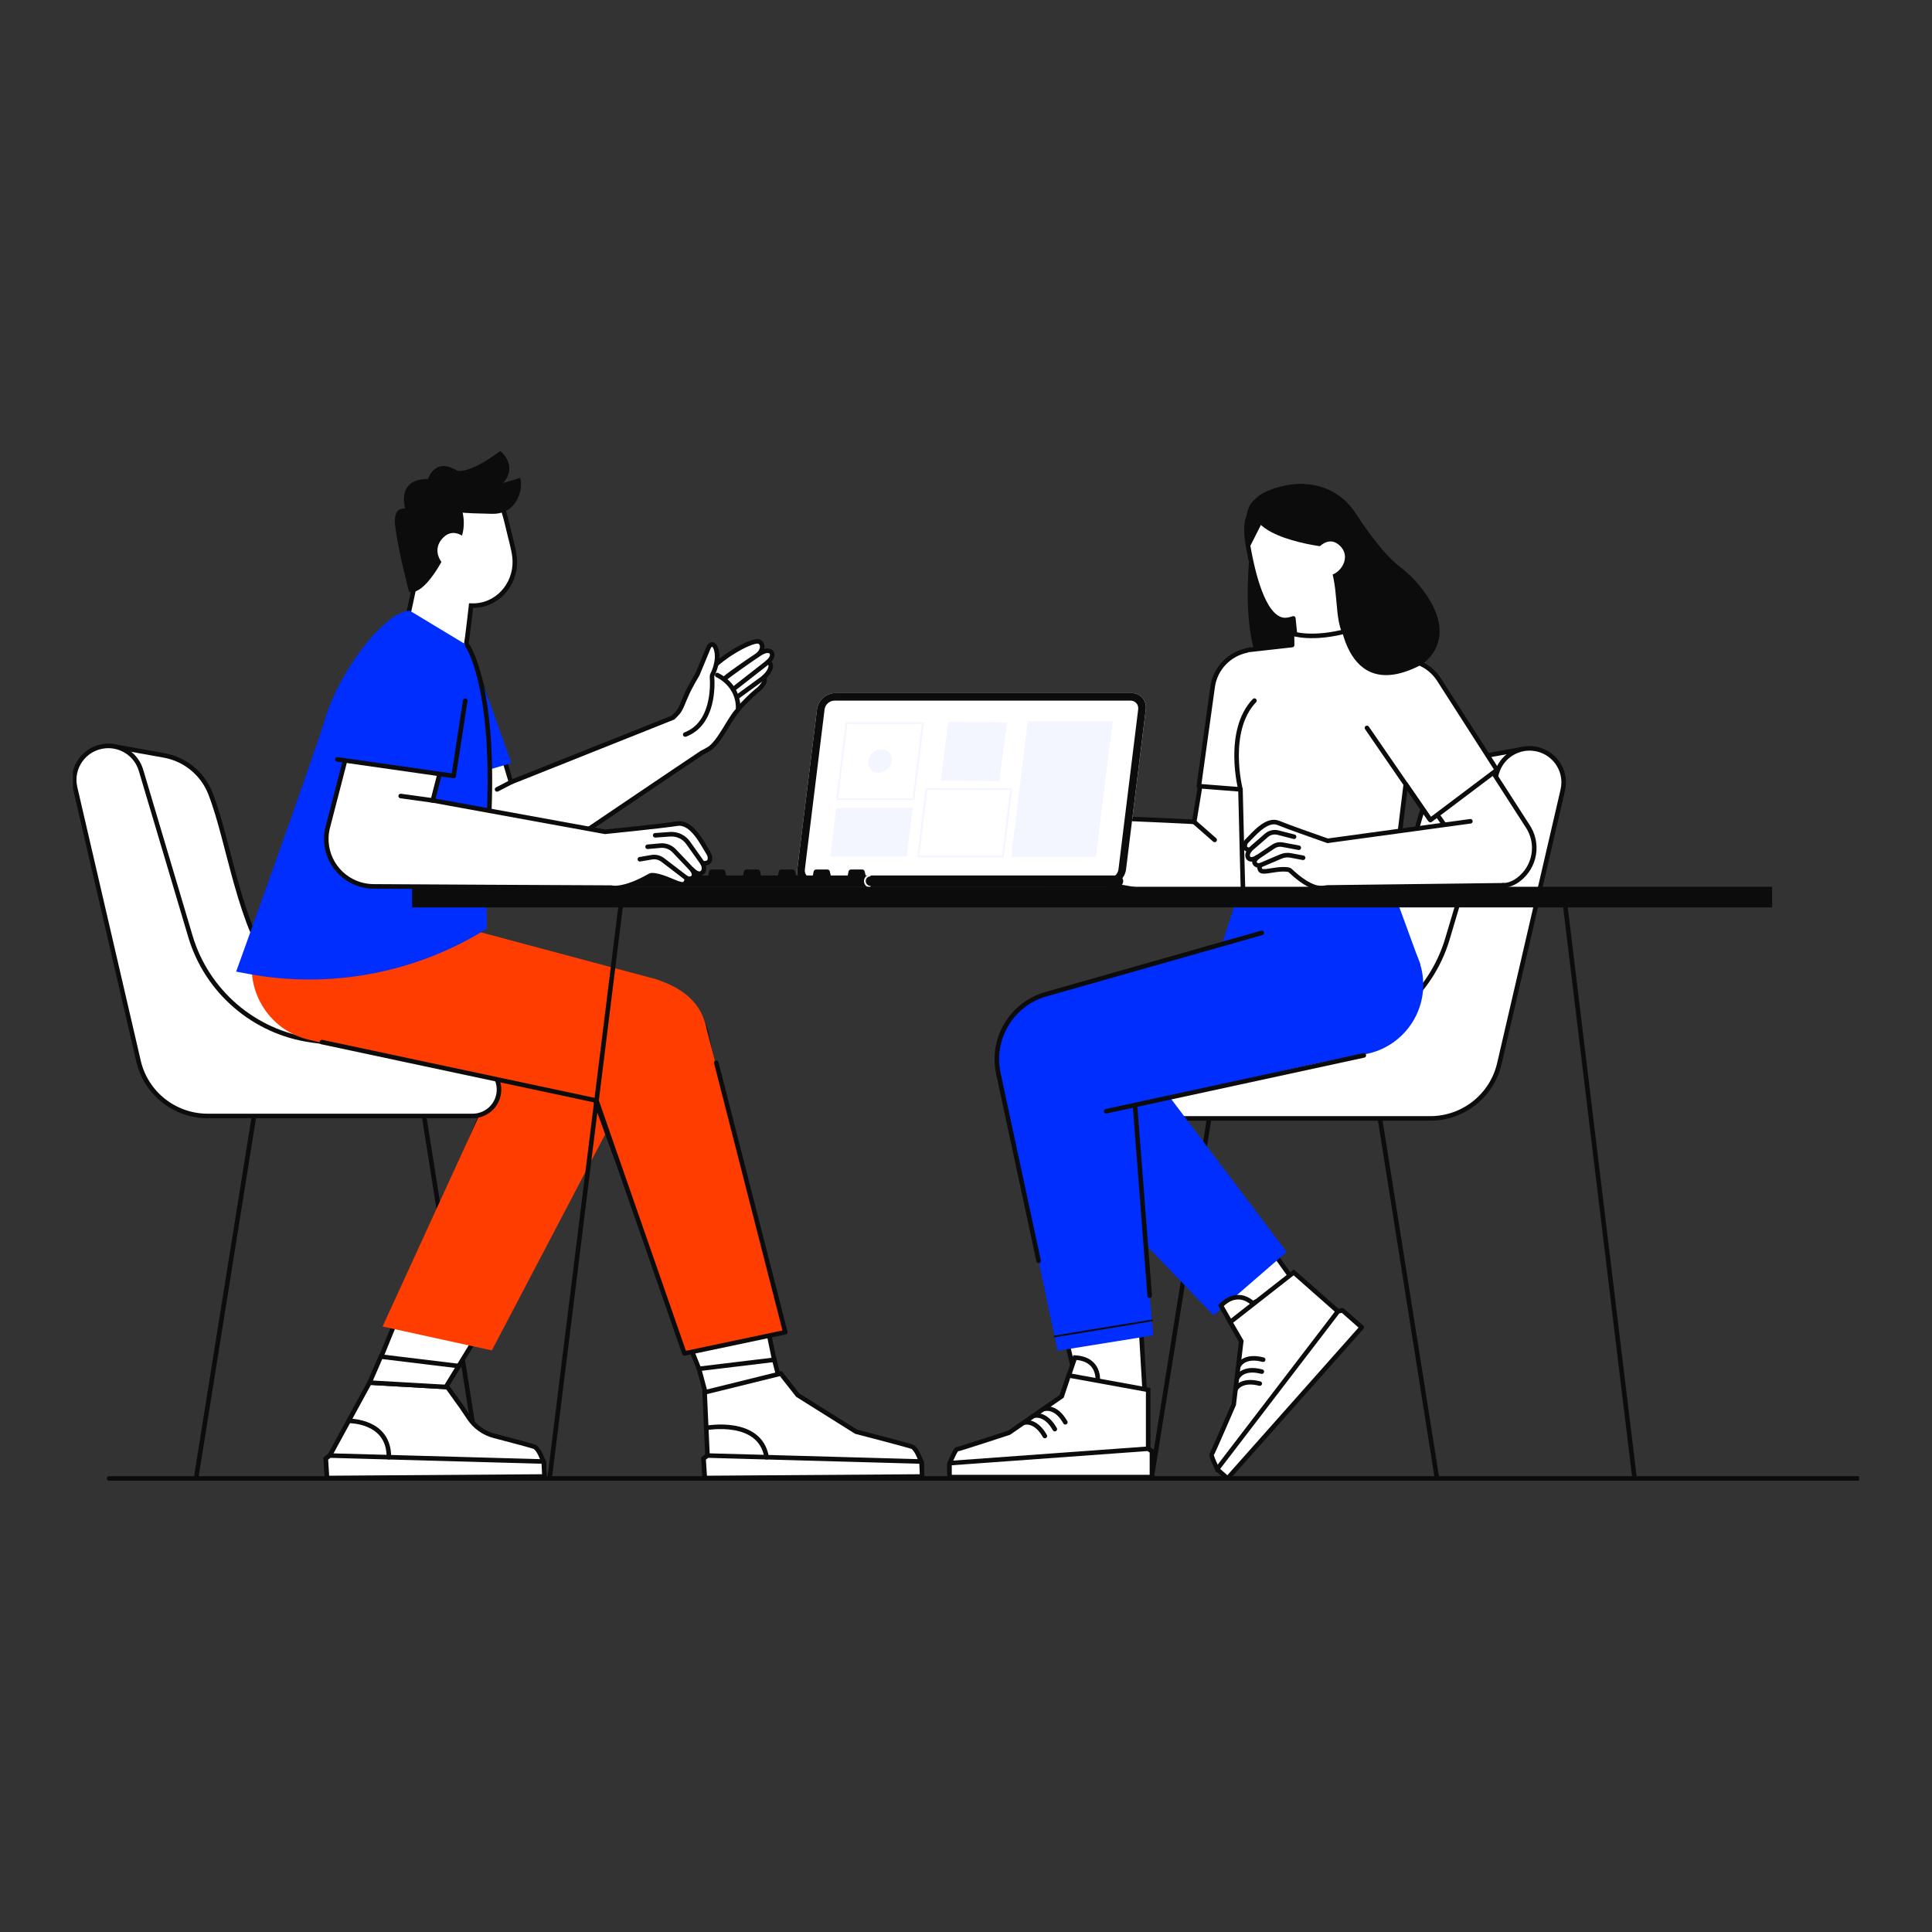 <svg width="424" height="424" viewBox="0 0 424 424" fill="none" xmlns="http://www.w3.org/2000/svg">
<rect x="0" y="0" width="424" height="424" fill="#333333" stroke="none"/>
<g clip-path="url(#clip0_16_3868)">
<path fill-rule="evenodd" clip-rule="evenodd" d="M168.491 145.329C168.802 145.033 169.031 144.79 169.143 144.621C170.102 143.216 168.9 142.04 166.746 143.448C164.848 144.692 160.515 147.615 158.92 148.994C158.815 148.908 159.025 149.072 158.92 148.994C160.407 147.825 164.339 145.048 165.979 143.954C167.937 142.647 167.417 140.642 166.121 140.747C164.825 140.852 162.245 142.111 159.819 143.741C159.025 144.277 158.085 145.007 157.183 145.749C157.943 142.59 156.374 139.96 155.412 142.309C154.269 145.093 153.064 147.982 153.064 147.982C153.064 147.982 151.296 150.953 150.727 152.336C149.956 153.962 149.521 155.536 148.735 156.42C148.417 156.78 148.076 157.132 147.743 157.465L112.146 171.655L104.496 146.334C102.905 141.23 97.681 138.173 92.431 139.267C86.432 140.518 82.819 146.637 84.627 152.471L95.464 188.56C97.131 193.93 102.774 197.01 108.211 195.511C109.061 195.279 109.855 194.941 110.589 194.529C110.589 194.529 110.592 194.529 110.596 194.529C111.087 194.252 111.547 193.941 111.978 193.596C119.329 188.624 153.461 165.54 154.075 165.18C154.082 165.176 154.086 165.169 154.093 165.165C154.573 164.948 155.097 164.674 155.651 164.322C157.92 162.898 160.295 157.413 161.946 155.832C162.062 155.723 162.141 155.577 162.193 155.408C162.815 154.73 164.721 152.684 166.226 151.5C167.282 150.669 168.256 149.338 167.611 148.717C167.608 148.713 167.6 148.709 167.596 148.705C168.046 148.271 168.405 147.881 168.611 147.577C169.51 146.244 169.18 145.438 168.495 145.337L168.491 145.329Z" fill="white"/>
<path d="M158.92 148.994C160.515 147.615 164.848 144.692 166.746 143.448C168.9 142.04 170.102 143.216 169.143 144.621C169.031 144.79 168.802 145.033 168.491 145.329L168.495 145.337C169.18 145.438 169.51 146.244 168.611 147.577C168.405 147.881 168.046 148.271 167.596 148.705C167.6 148.709 167.608 148.713 167.611 148.717C168.256 149.338 167.282 150.669 166.226 151.5C164.721 152.684 162.815 154.73 162.193 155.408C162.141 155.577 162.062 155.723 161.946 155.832C160.295 157.413 157.92 162.898 155.651 164.322C155.097 164.674 154.573 164.948 154.093 165.165C154.086 165.169 154.082 165.176 154.075 165.18C153.461 165.54 119.329 188.624 111.978 193.596C111.547 193.941 111.087 194.252 110.596 194.529C110.592 194.529 110.589 194.529 110.589 194.529C109.855 194.941 109.061 195.279 108.211 195.511C102.774 197.01 97.131 193.93 95.464 188.56L84.627 152.471C82.819 146.637 86.432 140.518 92.431 139.267C97.681 138.173 102.905 141.23 104.496 146.334L112.146 171.655L147.743 157.465C148.076 157.132 148.417 156.78 148.735 156.42C149.521 155.536 149.956 153.962 150.727 152.336C151.296 150.953 153.064 147.982 153.064 147.982C153.064 147.982 154.269 145.093 155.412 142.309C156.374 139.96 157.943 142.59 157.183 145.749C158.085 145.007 159.025 144.277 159.819 143.741C162.245 142.111 164.825 140.852 166.121 140.747C167.417 140.642 167.937 142.647 165.979 143.954C164.339 145.048 160.407 147.825 158.92 148.994ZM158.92 148.994C158.815 148.908 159.025 149.072 158.92 148.994Z" stroke="#0C0C0C" stroke-linecap="round" stroke-linejoin="round"/>
<path d="M55.753 244.913L43.13 323.799" stroke="#0C0C0C" stroke-linecap="round" stroke-linejoin="round"/>
<path d="M93.023 244.677L105.623 324.177" stroke="#0C0C0C" stroke-linecap="round" stroke-linejoin="round"/>
<path d="M265.45 244.913L252.827 323.799" stroke="#0C0C0C" stroke-linecap="round" stroke-linejoin="round"/>
<path d="M302.72 244.677L315.321 324.177" stroke="#0C0C0C" stroke-linecap="round" stroke-linejoin="round"/>
<path d="M275.718 244.066C276.546 244.265 277.362 244.392 278.141 244.433C279.137 244.486 280.084 244.399 280.946 244.141C286.124 242.59 295.58 238.315 301.796 235.392C302.608 235.01 303.365 234.654 304.05 234.328C306.386 233.215 307.888 232.481 307.888 232.481C307.888 232.481 322.447 208.344 324.488 203.461C326.529 198.583 335.512 164.303 335.512 164.303H334.662L334.055 164.416L323.451 166.315C318.837 167.14 314.988 170.294 313.28 174.641C309.068 185.36 306.978 204.155 298.852 214.117C298.609 214.417 298.362 214.706 298.107 214.991C297.703 215.44 297.287 215.879 296.86 216.306C292.711 220.51 287.765 223.721 282.878 226.149C281.908 226.628 280.946 227.082 279.987 227.501C271.678 231.162 264.057 232.638 261.515 233.005L261.403 233.02C257.984 233.522 267.611 242.136 275.722 244.066H275.718Z" fill="white" stroke="#0C0C0C" stroke-miterlimit="10"/>
<path d="M342.975 173.374L329.049 233.425C327.416 240.465 321.121 245.452 313.868 245.452H255.744C252.887 245.452 250.453 243.38 250.008 240.566C249.502 237.374 251.719 234.384 254.932 233.931L291.127 228.831C303.687 227.059 314.055 218.153 317.661 206.036L328.51 169.575C329.521 166.177 332.797 163.955 336.34 164.266C340.87 164.663 343.997 168.961 342.975 173.371V173.374Z" fill="white" stroke="#0C0C0C" stroke-miterlimit="10"/>
<path d="M226.874 190.142L225.874 185.241C225.874 185.241 229.195 188.081 228.959 190.587L226.874 190.142Z" fill="#F3F5FF"/>
<path d="M244.799 226.34C257.542 244.107 286.383 284.573 286.383 284.573L275.37 294.251L223.694 242.781C219.59 238.843 220.298 231.233 225.117 226.381C230.51 220.948 240.339 220.128 244.795 226.344L244.799 226.34Z" fill="white" stroke="#0C0C0C" stroke-miterlimit="10"/>
<path d="M282.369 274.756L266.323 288.668L222.93 243.444C216.422 236.707 218.048 225.658 226.222 221.064C232.502 217.535 240.437 219.194 244.762 224.946L282.369 274.76V274.756Z" fill="#002EFF"/>
<path d="M275.082 286.154C275.048 286.181 271.876 282.58 267.944 286.537L272.408 294.33L277.388 288.193L275.082 286.158V286.154Z" fill="white" stroke="#0C0C0C" stroke-miterlimit="10"/>
<path d="M293.629 287.799L283.923 279.238L269.981 290.152L272.408 294.33L270.753 308.242C270.753 308.242 266.147 318.921 265.911 319.183C265.705 319.415 266.855 321.817 267.139 322.39C267.18 322.469 267.199 322.514 267.199 322.514L269.015 322.177L293.629 287.799Z" fill="white" stroke="#0C0C0C" stroke-miterlimit="10"/>
<path d="M267.199 322.514L269.405 324.462L298.852 291.31L294.617 287.571L293.629 287.799L267.136 322.39C267.173 322.469 267.195 322.514 267.195 322.514H267.199Z" fill="white" stroke="#0C0C0C" stroke-linecap="round" stroke-linejoin="round"/>
<path d="M276.246 143.208C271.771 142.879 267.783 145.996 267.031 150.402L262.084 180.388C261.646 180.34 261.395 180.325 261.395 180.325C261.395 180.325 225.11 178.455 221.654 179.493L226.877 190.138C226.877 190.138 274.546 204.02 276.448 191.232C276.579 190.351 276.564 189.542 276.43 188.796C277.864 187.522 278.886 185.776 279.227 183.749L284.2 153.295C285.05 148.259 281.369 143.583 276.254 143.208H276.246Z" fill="white" stroke="#0C0C0C" stroke-linecap="round" stroke-linejoin="round"/>
<path d="M274.497 119.289C274.524 119.555 270.247 149.185 282.923 151.748C293.146 153.816 310.011 145.666 310.011 145.666L285.701 109.277L274.497 119.285V119.289Z" fill="#0C0C0C"/>
<path d="M293.962 128.791C294.602 128.221 294.988 127.854 294.988 127.854L289.113 107.898C289.113 107.898 282.342 105.583 274.628 112.552C274.628 112.552 272.816 113.702 273.88 119.686C274.939 125.67 277.145 135.25 281.515 136.037C282.17 136.153 282.964 136.018 283.836 135.715C284.181 139.278 284.657 143.891 284.911 145.078C286.944 154.663 296.126 142.8 296.126 142.8C296.048 142.534 294.737 133.695 293.962 128.787V128.791Z" fill="white" stroke="#0C0C0C" stroke-linecap="round" stroke-linejoin="round"/>
<path d="M311.254 128.221C307.135 123.29 306.431 125.516 298.777 114.575C298.227 113.683 297.665 112.829 297.092 112.035C292.621 105.841 285.9 105.995 283.481 106.306C280.26 106.722 275.939 108.236 275.295 109.948C272.239 118.067 290.88 120.034 290.88 120.034C290.88 120.034 291.438 122.747 291.962 124.302C294.265 131.148 292.161 138.266 296.838 141.998C297.864 142.819 298.759 139.02 301.766 137.671C303.81 140.099 306.667 148.173 309.161 147.33C313.7 145.794 320.691 139.51 311.258 128.217L311.254 128.221Z" fill="#0C0C0C"/>
<path d="M289.161 120.405C289.161 120.405 291.352 117.576 293.73 119.487C297.07 122.17 293.879 126.471 291.356 126.247C288.832 126.022 289.158 120.405 289.158 120.405H289.161Z" fill="white"/>
<path d="M277.381 113.897L273.984 120.619C273.984 120.619 272.138 112.732 275.029 109.914C277.92 107.1 283.316 108.835 283.316 108.835L277.381 113.893V113.897Z" fill="#0C0C0C"/>
<path d="M311.726 211.753L305.96 195.979L271.992 195.676C271.992 195.676 265.477 214.132 266.731 214.541C267.986 214.949 311.726 211.757 311.726 211.757V211.753Z" fill="#002EFF"/>
<path d="M314.879 149.627L335.145 181.123C337.841 184.982 336.976 190.276 333.187 193.079C329.229 196.009 325.57 193.188 322.758 189.152L301.26 158.863C298.703 155.191 299.365 150.181 302.792 147.296C306.705 143.999 311.947 145.438 314.879 149.627Z" fill="white" stroke="#0C0C0C" stroke-linecap="round" stroke-linejoin="round"/>
<path d="M315.658 148.926C313.943 146.423 311.247 145 308.442 144.805C308.626 144.288 308.779 144.022 308.779 144.022L296.482 140.604L296.074 138.338C287.978 140.604 283.541 139.012 283.541 139.012L283.574 141.564L273.685 142.673C273.685 142.673 273.677 142.703 273.67 142.751C269.813 143.531 266.69 146.656 266.124 150.758L263.103 172.528L272.236 173.243C272.359 179.182 272.835 197.032 272.835 197.032L288.308 197.534H305.398L308.51 172.123L313.913 179.976L328.517 168.972L315.666 148.93L315.658 148.926Z" fill="white" stroke="#0C0C0C" stroke-linecap="round" stroke-linejoin="round"/>
<path d="M322.694 180.239L291.397 184.521C291.397 184.521 291.397 184.532 291.397 184.536C288.513 183.528 282.687 181.475 280.56 180.602C278.014 179.549 275.171 183.052 273.625 184.589C273.284 184.926 273.119 185.398 273.187 185.866C273.239 186.218 273.61 186.387 274.119 186.563C274.16 186.578 274.217 186.578 274.28 186.571C273.621 187.399 273.737 188.051 274.029 188.354C274.475 188.804 275.179 188.568 275.928 188.137C275.932 188.137 275.935 188.133 275.939 188.129C274.715 189.201 275.516 189.868 276.153 189.935C276.239 189.965 276.381 189.947 276.564 189.898C276.46 190.025 276.403 190.141 276.4 190.25C276.46 191.412 277.194 191.221 277.722 191.221C278.594 191.198 281.436 190.452 282.975 190.925C283.181 190.984 285.596 193.652 288.427 194.641C289.334 194.96 290.326 194.945 291.288 194.758C297.223 194.701 329.944 194.285 329.944 194.285" fill="white"/>
<path d="M322.694 180.239L291.397 184.521C291.397 184.521 291.397 184.532 291.397 184.536C288.513 183.528 282.687 181.475 280.56 180.602C278.014 179.549 275.171 183.052 273.625 184.589C273.284 184.926 273.119 185.398 273.187 185.866C273.239 186.218 273.61 186.387 274.119 186.563C274.16 186.578 274.217 186.578 274.28 186.571C273.621 187.399 273.737 188.051 274.029 188.354C274.475 188.804 275.179 188.568 275.928 188.137C275.932 188.137 275.935 188.133 275.939 188.129C274.715 189.201 275.516 189.868 276.153 189.935C276.239 189.965 276.381 189.947 276.564 189.898C276.46 190.025 276.403 190.141 276.4 190.25C276.46 191.412 277.194 191.221 277.722 191.221C278.594 191.198 281.436 190.452 282.975 190.925C283.181 190.984 285.596 193.652 288.427 194.641C289.334 194.96 290.326 194.945 291.288 194.758C297.223 194.701 329.944 194.285 329.944 194.285" stroke="#0C0C0C" stroke-linecap="round" stroke-linejoin="round"/>
<path d="M312.299 214.923C311.771 208.014 306.828 202.611 300.567 201.034C298.336 200.472 295.939 200.397 293.516 200.91L284.716 202.776L280.762 203.612L231.034 217.969C229.555 218.43 228.214 219.15 227.046 220.068C224.136 222.361 222.335 225.89 222.32 229.742C222.29 237.052 228.705 245.958 235.973 244.969C253.153 242.631 281.358 234.328 299.264 231.424C301.908 230.993 304.301 229.922 306.289 228.386C309.674 225.778 311.906 221.832 312.288 217.445C312.359 216.617 312.363 215.77 312.299 214.919V214.923Z" fill="#002EFF"/>
<path d="M246.81 232.174C248.229 253.969 251.315 306.964 251.315 306.964L236.838 305.938L220.186 235.047C218.781 229.543 223.414 223.451 230.075 221.862C237.531 220.082 246.316 224.549 246.81 232.174Z" fill="white" stroke="#0C0C0C" stroke-miterlimit="10"/>
<path d="M253.097 293.056L232.101 296.439L219.175 235.208C217.213 226.062 224.443 217.531 233.82 217.924C241.024 218.228 246.885 223.807 247.514 230.963L253.093 293.052L253.097 293.056Z" fill="#002EFF"/>
<path d="M231.427 293.502C231.333 293.502 231.251 293.434 231.236 293.337C231.217 293.232 231.292 293.131 231.397 293.112L252.775 289.586C252.88 289.568 252.981 289.639 253 289.748C253.018 289.853 252.943 289.954 252.839 289.972L231.461 293.498C231.461 293.498 231.438 293.498 231.427 293.498V293.502Z" fill="#0C0C0C"/>
<path d="M293.756 133.497C293.756 133.497 294.486 155.202 312.082 145.801L302.762 132.212L293.752 133.497H293.756Z" fill="#0C0C0C"/>
<path d="M240.923 303.008C240.882 303 241.485 298.246 235.906 297.935L233.011 306.429L240.923 306.076V303.008Z" fill="white" stroke="#0C0C0C" stroke-miterlimit="10"/>
<path d="M252.809 318.523L251.981 317.939V305.02L234.543 301.85L233.011 306.428L221.459 314.417C221.459 314.417 210.382 318.059 210.03 318.059C209.72 318.059 208.679 320.509 208.431 321.101C208.398 321.184 208.379 321.229 208.379 321.229V322.96L252.809 322.637V318.527V318.523Z" fill="white" stroke="#0C0C0C" stroke-miterlimit="10"/>
<path d="M208.379 321.225V324.162H252.809V318.523L251.981 317.939L208.431 321.101C208.398 321.183 208.379 321.228 208.379 321.228V321.225Z" fill="white" stroke="#0C0C0C" stroke-miterlimit="10"/>
<path d="M242.957 244.025C242.867 244.025 242.784 243.961 242.766 243.871C242.743 243.766 242.811 243.661 242.915 243.639L299.223 231.241C299.328 231.218 299.433 231.286 299.455 231.391C299.478 231.495 299.41 231.6 299.305 231.623L242.998 244.021C242.998 244.021 242.968 244.025 242.957 244.025Z" fill="#0C0C0C"/>
<path d="M243.091 194.387H178.13C176.145 194.387 174.734 192.783 174.977 190.805L179.306 155.685C179.549 153.707 181.358 152.104 183.343 152.104H248.304C250.289 152.104 251.7 153.707 251.457 155.685L247.128 190.805C246.885 192.783 245.076 194.387 243.091 194.387Z" fill="white"/>
<path d="M219.309 171.4L206.443 171.276L208.154 158.417L221.021 158.544L219.309 171.4Z" fill="#F3F5FF"/>
<path d="M220.777 160.545L207.911 160.418C207.802 160.418 207.716 160.328 207.716 160.219C207.716 160.111 207.806 160.024 207.911 160.024L220.777 160.152C220.886 160.152 220.972 160.242 220.972 160.35C220.972 160.459 220.882 160.545 220.777 160.545Z" fill="#F3F5FF"/>
<path d="M207.772 168.627L218.624 168.732C218.624 168.732 218.268 165.802 217.003 165.585C215.426 165.315 214.498 167.102 213.547 166.27C212.599 165.439 212.386 163.13 211.131 163.138C209.42 163.153 207.772 168.623 207.772 168.623V168.627Z" fill="#F3F5FF"/>
<path fill-rule="evenodd" clip-rule="evenodd" d="M214.771 162.711C215.134 162.37 215.673 162.355 215.977 162.674C216.28 162.996 216.231 163.532 215.868 163.873C215.505 164.213 214.966 164.228 214.662 163.91C214.359 163.588 214.408 163.052 214.771 162.711Z" fill="#F3F5FF"/>
<path d="M194.735 168.797C195.847 167.785 196.023 166.166 195.129 165.182C194.234 164.198 192.607 164.22 191.495 165.233C190.382 166.245 190.206 167.863 191.101 168.848C191.996 169.832 193.623 169.809 194.735 168.797Z" fill="#F3F5FF"/>
<path d="M194.558 167.057L192.378 168.204L192.685 165.873L194.554 167.057H194.558Z" fill="#F3F5FF"/>
<path d="M200.485 175.581H183.725C183.668 175.581 183.616 175.559 183.578 175.514C183.541 175.473 183.522 175.416 183.53 175.36L185.589 158.657C185.601 158.559 185.683 158.484 185.784 158.484H202.545C202.601 158.484 202.654 158.507 202.691 158.552C202.728 158.593 202.747 158.649 202.74 158.705L200.68 175.409C200.669 175.506 200.586 175.581 200.485 175.581ZM183.945 175.192H200.313L202.324 158.882H185.956L183.945 175.192Z" fill="#F3F5FF"/>
<path d="M198.988 187.976H182.219L183.534 177.323H200.302L198.991 187.976H198.988Z" fill="#F3F5FF"/>
<path d="M188.08 186.676H188.076C188.008 186.676 187.948 186.638 187.915 186.582L184.717 181.329C184.661 181.235 184.691 181.115 184.784 181.063C184.878 181.007 184.998 181.037 185.054 181.13L188.091 186.125L192.446 179.665C192.483 179.609 192.543 179.572 192.61 179.579C192.678 179.579 192.738 179.613 192.771 179.669L195.438 183.835L198.167 181.239C198.246 181.164 198.37 181.168 198.445 181.246C198.519 181.325 198.516 181.449 198.437 181.524L195.535 184.285C195.494 184.326 195.434 184.345 195.378 184.338C195.318 184.33 195.269 184.296 195.235 184.248L192.603 180.134L188.244 186.601C188.207 186.653 188.147 186.687 188.083 186.687L188.08 186.676Z" fill="#F3F5FF"/>
<path fill-rule="evenodd" clip-rule="evenodd" d="M184.799 181.089C184.919 180.977 185.103 180.969 185.204 181.078C185.305 181.187 185.286 181.363 185.166 181.479C185.046 181.595 184.863 181.599 184.762 181.49C184.661 181.381 184.679 181.205 184.799 181.089Z" fill="#F3F5FF"/>
<path fill-rule="evenodd" clip-rule="evenodd" d="M187.904 186.278C188.023 186.166 188.207 186.158 188.308 186.267C188.409 186.376 188.39 186.552 188.27 186.668C188.151 186.784 187.967 186.788 187.866 186.679C187.765 186.571 187.784 186.395 187.904 186.278Z" fill="#F3F5FF"/>
<path fill-rule="evenodd" clip-rule="evenodd" d="M192.408 179.564C192.528 179.452 192.712 179.444 192.813 179.553C192.914 179.661 192.895 179.838 192.775 179.954C192.655 180.066 192.472 180.074 192.371 179.965C192.27 179.856 192.288 179.68 192.408 179.564Z" fill="#F3F5FF"/>
<path fill-rule="evenodd" clip-rule="evenodd" d="M195.22 183.85C195.34 183.738 195.524 183.73 195.625 183.839C195.726 183.948 195.707 184.124 195.587 184.24C195.468 184.352 195.284 184.36 195.183 184.251C195.082 184.143 195.101 183.967 195.22 183.85Z" fill="#F3F5FF"/>
<path fill-rule="evenodd" clip-rule="evenodd" d="M198.048 181.201C198.167 181.089 198.351 181.082 198.452 181.19C198.553 181.299 198.534 181.475 198.415 181.591C198.295 181.707 198.111 181.711 198.01 181.602C197.909 181.494 197.928 181.318 198.048 181.201Z" fill="#F3F5FF"/>
<path d="M248.094 153.76C249.158 153.76 249.918 154.621 249.787 155.682L245.458 190.801C245.327 191.861 244.353 192.723 243.29 192.723H178.329C177.265 192.723 176.505 191.861 176.636 190.801L180.965 155.682C181.096 154.621 182.069 153.76 183.133 153.76H248.094ZM248.3 152.1H183.339C181.354 152.1 179.546 153.704 179.302 155.682L174.973 190.801C174.73 192.779 176.142 194.383 178.126 194.383H243.088C245.072 194.383 246.881 192.779 247.124 190.801L251.453 155.682C251.697 153.704 250.285 152.1 248.3 152.1Z" fill="#0C0C0C"/>
<path d="M240.515 188.021H221.916L225.578 158.282H244.181L240.515 188.021Z" fill="#F3F5FF"/>
<path d="M241.399 162.658H226.952C226.844 162.658 226.757 162.572 226.757 162.463C226.757 162.355 226.844 162.269 226.952 162.269H241.399C241.507 162.269 241.594 162.355 241.594 162.463C241.594 162.572 241.507 162.658 241.399 162.658Z" fill="#F3F5FF"/>
<path d="M241.099 165.105H226.653C226.544 165.105 226.458 165.019 226.458 164.91C226.458 164.802 226.544 164.715 226.653 164.715H241.099C241.208 164.715 241.294 164.802 241.294 164.91C241.294 165.019 241.208 165.105 241.099 165.105Z" fill="#F3F5FF"/>
<path d="M240.796 167.552H226.349C226.241 167.552 226.155 167.465 226.155 167.357C226.155 167.248 226.241 167.162 226.349 167.162H240.796C240.905 167.162 240.991 167.248 240.991 167.357C240.991 167.465 240.905 167.552 240.796 167.552Z" fill="#F3F5FF"/>
<path d="M240.496 169.995H226.05C225.941 169.995 225.855 169.908 225.855 169.8C225.855 169.691 225.941 169.605 226.05 169.605H240.496C240.605 169.605 240.691 169.691 240.691 169.8C240.691 169.908 240.605 169.995 240.496 169.995Z" fill="#F3F5FF"/>
<path d="M240.193 172.441H225.746C225.638 172.441 225.552 172.355 225.552 172.246C225.552 172.138 225.638 172.052 225.746 172.052H240.193C240.302 172.052 240.388 172.138 240.388 172.246C240.388 172.355 240.302 172.441 240.193 172.441Z" fill="#F3F5FF"/>
<path d="M232.232 174.888H225.447C225.338 174.888 225.252 174.802 225.252 174.693C225.252 174.584 225.338 174.498 225.447 174.498H232.232C232.341 174.498 232.427 174.584 232.427 174.693C232.427 174.802 232.341 174.888 232.232 174.888Z" fill="#F3F5FF"/>
<path d="M231.933 177.334H225.144C225.035 177.334 224.949 177.248 224.949 177.14C224.949 177.031 225.035 176.945 225.144 176.945H231.933C232.041 176.945 232.127 177.031 232.127 177.14C232.127 177.248 232.041 177.334 231.933 177.334Z" fill="#F3F5FF"/>
<path d="M231.633 179.778H224.844C224.735 179.778 224.649 179.691 224.649 179.583C224.649 179.474 224.735 179.388 224.844 179.388H231.633C231.742 179.388 231.828 179.474 231.828 179.583C231.828 179.691 231.742 179.778 231.633 179.778Z" fill="#F3F5FF"/>
<path d="M231.33 182.224H224.541C224.432 182.224 224.346 182.138 224.346 182.029C224.346 181.921 224.432 181.834 224.541 181.834H231.33C231.438 181.834 231.524 181.921 231.524 182.029C231.524 182.138 231.438 182.224 231.33 182.224Z" fill="#F3F5FF"/>
<path d="M231.03 184.671H224.245C224.136 184.671 224.05 184.585 224.05 184.476C224.05 184.367 224.136 184.281 224.245 184.281H231.03C231.139 184.281 231.225 184.367 231.225 184.476C231.225 184.585 231.139 184.671 231.03 184.671Z" fill="#F3F5FF"/>
<path d="M238.688 184.671H232.213C232.157 184.671 232.105 184.648 232.067 184.603C232.03 184.562 232.011 184.506 232.019 184.45L233.243 174.513C233.254 174.416 233.337 174.341 233.438 174.341H239.912C239.968 174.341 240.021 174.363 240.058 174.408C240.096 174.449 240.114 174.506 240.107 174.562L238.883 184.499C238.871 184.596 238.789 184.671 238.688 184.671ZM232.434 184.281H238.516L239.691 174.734H233.61L232.434 184.281Z" fill="#F3F5FF"/>
<path d="M220.1 188.171H201.511C201.455 188.171 201.403 188.148 201.365 188.103C201.328 188.062 201.309 188.006 201.317 187.95L203.144 173.127C203.155 173.03 203.238 172.955 203.339 172.955H221.927C221.983 172.955 222.036 172.977 222.073 173.022C222.11 173.063 222.129 173.12 222.122 173.176L220.294 187.998C220.283 188.096 220.201 188.171 220.1 188.171ZM201.732 187.781H219.924L221.702 173.348H203.511L201.732 187.781Z" fill="#F3F5FF"/>
<path d="M245.237 194.63L138.58 194.612C137.891 194.612 137.333 194.057 137.333 193.371C137.333 192.686 137.891 192.131 138.58 192.131H245.256C246.323 192.131 246.896 193.383 246.196 194.184L246.181 194.203C245.945 194.477 245.6 194.63 245.241 194.63H245.237Z" fill="#0C0C0C"/>
<path d="M144.365 193.439H139.875L140.298 191.273C140.351 191.011 140.579 190.82 140.849 190.82H143.305C143.564 190.82 143.792 190.999 143.852 191.25L144.365 193.439Z" fill="#0C0C0C"/>
<path d="M152.019 193.439H147.529L147.952 191.273C148.005 191.011 148.233 190.82 148.503 190.82H150.959C151.218 190.82 151.446 190.999 151.506 191.25L152.019 193.439Z" fill="#0C0C0C"/>
<path d="M159.669 193.439H155.179L155.603 191.273C155.655 191.011 155.883 190.82 156.153 190.82H158.609C158.868 190.82 159.096 190.999 159.156 191.25L159.669 193.439Z" fill="#0C0C0C"/>
<path d="M167.323 193.439H162.833L163.257 191.273C163.309 191.011 163.537 190.82 163.807 190.82H166.263C166.522 190.82 166.75 190.999 166.81 191.25L167.323 193.439Z" fill="#0C0C0C"/>
<path d="M174.973 193.439H170.484L170.907 191.273C170.959 191.011 171.188 190.82 171.457 190.82H173.914C174.172 190.82 174.4 190.999 174.46 191.25L174.973 193.439Z" fill="#0C0C0C"/>
<path d="M182.627 193.439H178.138L178.561 191.273C178.613 191.011 178.842 190.82 179.111 190.82H181.568C181.826 190.82 182.054 190.999 182.114 191.25L182.627 193.439Z" fill="#0C0C0C"/>
<path d="M190.281 193.439H185.792L186.215 191.273C186.267 191.011 186.495 190.82 186.765 190.82H189.222C189.48 190.82 189.708 190.999 189.768 191.25L190.281 193.439Z" fill="#0C0C0C"/>
<path d="M191.045 194.806C190.251 194.806 189.604 194.162 189.604 193.371C189.604 192.581 190.251 191.936 191.045 191.936V192.326C190.465 192.326 189.997 192.794 189.997 193.371C189.997 193.948 190.469 194.417 191.045 194.417V194.806Z" fill="#F3F5FF"/>
<path d="M113.895 225.534C104.197 246.925 80.572 305.342 80.572 305.342H97.265L138.898 237.382C142.399 232.372 140.744 225.575 134.644 221.465C127.818 216.864 117.284 218.048 113.891 225.53L113.895 225.534Z" fill="white" stroke="#0C0C0C" stroke-miterlimit="10"/>
<path d="M115.329 222.653L83.961 291.119L107.941 296.365L141.175 233.002L115.326 222.649L115.329 222.653Z" fill="#FF3D00"/>
<path d="M119.336 320.884C119.336 320.884 119.314 320.835 119.272 320.749C118.98 320.127 118.362 318.235 117.411 317.561C117.209 317.418 112.045 316.051 108.432 315.103C106.192 314.518 104.249 313.135 102.961 311.217L101.295 308.737L98.179 304.405L81.1 303.431L72.36 319.449L71.502 320.12L71.731 323.836L119.441 323.218L119.336 320.891V320.884Z" fill="white" stroke="#0C0C0C" stroke-miterlimit="10"/>
<path d="M119.336 320.884L119.478 324.035L71.776 324.365L71.502 320.108L72.36 319.438L119.272 320.745C119.314 320.831 119.332 320.88 119.332 320.88L119.336 320.884Z" fill="white" stroke="#0C0C0C" stroke-miterlimit="10"/>
<path d="M81.1 303.427L83.579 297.721L100.662 299.796L97.85 304.386L81.1 303.431V303.427Z" fill="white" stroke="#0C0C0C" stroke-miterlimit="10"/>
<path d="M83.732 243.53C82.905 243.729 82.088 243.856 81.31 243.898C80.314 243.95 79.366 243.864 78.505 243.605C73.326 242.054 63.871 237.779 57.655 234.856C56.842 234.474 56.086 234.118 55.401 233.792C53.064 232.68 51.562 231.945 51.562 231.945C51.562 231.945 37.004 207.808 34.963 202.926C32.922 198.047 23.939 163.768 23.939 163.768H24.789L25.395 163.88L36 165.78C40.613 166.604 44.463 169.759 46.17 174.105C50.383 184.825 52.472 203.619 60.598 213.582C60.842 213.882 61.089 214.17 61.343 214.455C61.748 214.904 62.163 215.343 62.59 215.77C66.739 219.974 71.686 223.185 76.573 225.613C77.543 226.093 78.505 226.546 79.463 226.966C87.773 230.626 95.393 232.102 97.936 232.47L98.048 232.485C101.467 232.987 91.843 241.601 83.729 243.53H83.732Z" fill="white" stroke="#0C0C0C" stroke-miterlimit="10"/>
<path d="M16.476 172.835L30.402 232.885C32.034 239.926 38.329 244.913 45.582 244.913H103.706C106.563 244.913 108.997 242.841 109.443 240.027C109.948 236.835 107.732 233.845 104.519 233.391L68.323 228.292C55.764 226.52 45.395 217.613 41.789 205.496L30.941 169.035C29.93 165.637 26.653 163.415 23.111 163.726C18.58 164.123 15.453 168.421 16.476 172.831V172.835Z" fill="white" stroke="#0C0C0C" stroke-miterlimit="10"/>
<path d="M89.847 174.038L112.24 167.466L104.463 145.794C102.553 140.473 96.895 137.476 91.401 138.881C85.395 140.413 81.853 146.596 83.583 152.531L89.851 174.038H89.847Z" fill="#002EFF"/>
<path d="M112.914 122.106C112.693 120.342 112.101 118.404 111.251 114.789C109.51 107.37 107.054 105.467 99.441 106.205C99.317 106.216 99.19 106.231 99.067 106.246C88.979 107.452 91.559 119.128 92.719 122.859C92.918 123.493 93.21 124.171 93.577 124.872C92.588 124.606 91.907 124.546 91.809 124.849C91.394 126.179 88.08 142.238 87.93 142.643C87.93 142.643 100.343 146.794 101.19 146.716C101.684 146.667 102.489 140.623 103.07 135.621C103.182 134.658 103.283 133.74 103.377 132.909C103.744 132.923 104.118 132.92 104.496 132.89C109.858 132.466 113.584 127.449 112.914 122.11V122.106Z" fill="white" stroke="#0C0C0C" stroke-miterlimit="10"/>
<path d="M128.761 235.875C136.074 258.188 156.359 307.654 156.359 307.654L170.873 303.008L155.243 227.82C154.438 221.769 148.619 217.861 141.332 218.925C133.18 220.116 126.204 228.067 128.761 235.872V235.875Z" fill="white" stroke="#0C0C0C" stroke-miterlimit="10"/>
<path d="M127.87 232.784L150.203 296.84L172.296 292.179L154.753 224.586L127.87 232.784Z" fill="#FF3D00"/>
<path d="M141.886 242.028C136.381 243.407 120.635 239.349 103.489 235.771C90.405 233.039 76.917 230.469 67.597 228.138C62.804 226.939 59.074 223.766 57.015 219.73C55.105 215.983 54.633 211.495 56.101 207.16C56.341 206.444 56.629 205.758 56.959 205.103C60.366 198.272 68.207 194.623 75.798 196.653L143.923 214.886C147.001 215.886 149.566 217.242 151.468 219.056C153.371 220.877 154.614 223.159 155.056 226.025C156.247 233.792 149.533 240.109 141.886 242.024V242.028Z" fill="#FF3D00"/>
<path d="M155.011 306.369L153.408 300.404L169.918 298.414L171.364 303.933L155.011 306.369Z" fill="white" stroke="#0C0C0C" stroke-miterlimit="10"/>
<path d="M202.238 320.884C202.238 320.884 202.215 320.835 202.174 320.749C201.882 320.127 201.264 318.235 200.313 317.56C200.002 317.339 187.866 314.2 187.866 314.2L175.078 306.178L171.352 301.445L154.64 305.574L155.266 319.445L154.408 320.116L154.636 323.833L202.346 323.214L202.242 320.888L202.238 320.884Z" fill="white" stroke="#0C0C0C" stroke-miterlimit="10"/>
<path d="M202.238 320.884L202.38 324.035L154.678 324.365L154.404 320.108L155.262 319.438L202.174 320.745C202.215 320.831 202.234 320.88 202.234 320.88L202.238 320.884Z" fill="white" stroke="#0C0C0C" stroke-miterlimit="10"/>
<path d="M114.157 104.867L110.401 106.029C113.146 103.042 111.158 100.03 109.776 98.977C102.762 104.238 100.313 103.29 100.313 103.29C95.404 100.236 93.933 105.122 93.933 105.122C86.874 105.073 88.922 111.563 88.922 111.563C87.657 111.626 86.653 111.934 86.646 114.538C86.646 115.01 86.758 115.553 86.833 116.156C87.451 121.098 89.769 129.881 89.769 129.881C93.371 130.844 97.793 121.615 97.793 121.615C103.249 119.071 101.527 112.454 101.527 112.454C101.527 112.454 100.699 112.616 108.039 112.765C112.424 112.855 113.989 109.326 114.285 107.213C114.416 106.295 114.333 105.44 114.154 104.867H114.157Z" fill="#0C0C0C"/>
<path d="M89.963 134.044L101.969 141.294C101.969 141.294 102.98 142.039 104.039 145.299C107.38 155.592 108.166 172.539 107.327 176.889C106.593 180.707 106.822 203.836 106.822 203.836C91.192 213.574 72.457 217.1 54.341 213.705L51.825 213.233C51.825 213.233 69.039 165.51 71.304 157.889C74.592 146.824 84.77 133.987 89.96 134.04L89.963 134.044Z" fill="#002EFF"/>
<path d="M102.594 118.479C102.594 118.479 99.857 115.508 97.367 117.887C93.869 121.226 97.876 125.756 100.692 125.258C103.508 124.763 102.594 118.479 102.594 118.479Z" fill="white"/>
<path d="M155.539 187.339C154.176 185.124 151.869 180.257 148.611 180.763C144.942 181.325 132.783 182.547 132.783 182.547L94.981 175.664L100.782 153.115C102.043 147.922 99.134 142.624 94.067 140.882C88.278 138.888 82.021 142.29 80.568 148.222L71.903 181.67C70.566 187.129 73.828 192.659 79.261 194.154C80.171 194.405 81.089 194.525 81.991 194.529C81.991 194.529 133.172 194.817 133.974 194.795C133.977 194.795 133.981 194.787 133.985 194.787C134.487 194.877 134.992 194.907 135.502 194.859C139.066 194.503 142.628 192.09 142.886 192.075C144.807 191.966 147.9 193.622 148.907 193.896C149.518 194.042 150.315 194.473 150.716 193.139C150.742 193.011 150.708 192.858 150.622 192.682C150.824 192.794 150.985 192.854 151.09 192.843C151.847 192.948 152.963 192.397 151.854 190.812C151.854 190.812 151.858 190.812 151.862 190.816C152.607 191.524 153.36 192 154.004 191.595C154.43 191.333 154.753 190.602 154.217 189.452C154.292 189.478 154.359 189.493 154.412 189.486C155.048 189.433 155.531 189.332 155.689 188.942C155.902 188.418 155.842 187.815 155.543 187.335L155.539 187.339Z" fill="white" stroke="#0C0C0C" stroke-miterlimit="10"/>
<path d="M74.225 166.679L99.587 170.1L102.519 151.017C103.451 144.951 99.4 139.237 93.352 138.09C87.552 136.985 81.86 140.462 80.216 146.112L74.225 166.679Z" fill="#002EFF"/>
<path d="M388.914 194.612H90.435V199.142H388.914V194.612Z" fill="#0C0C0C"/>
<path d="M76.513 311.832C76.513 311.832 85.421 311.67 85.339 319.805" stroke="#0C0C0C" stroke-linecap="round" stroke-linejoin="round"/>
<path d="M136.453 196.901L120.639 324.346" stroke="#0C0C0C" stroke-linecap="round" stroke-linejoin="round"/>
<path d="M154.992 313.379C154.992 313.379 166.803 311.172 168.244 319.805" stroke="#0C0C0C" stroke-linecap="round" stroke-linejoin="round"/>
<path d="M70.653 228.697L130.907 241.537L150.203 297.035L172.337 292.37L157.198 233.234" stroke="#0C0C0C" stroke-linecap="round" stroke-linejoin="round"/>
<path d="M74.03 166.652L99.561 170.294L102.096 153.767" stroke="#0C0C0C" stroke-linecap="round" stroke-linejoin="round"/>
<path d="M102.583 141.68C102.583 141.68 108.45 149.893 107.387 177.822" stroke="#0C0C0C" stroke-linecap="round" stroke-linejoin="round"/>
<path d="M94.985 175.664L87.934 174.693" stroke="#0C0C0C" stroke-linecap="round" stroke-linejoin="round"/>
<path d="M167.611 148.709L161.871 152.887" stroke="#0C0C0C" stroke-linecap="round" stroke-linejoin="round"/>
<path d="M112.146 171.655L109.087 173.243" stroke="#0C0C0C" stroke-linecap="round" stroke-linejoin="round"/>
<path d="M157.183 145.749C157.183 145.749 156.932 146.959 156.385 147.986C156.292 148.166 156.243 148.361 156.258 148.563C156.389 150.283 156.707 158.811 150.379 161.205" stroke="#0C0C0C" stroke-linecap="round" stroke-linejoin="round"/>
<path d="M157.4 148.154C157.4 148.154 162.129 150.174 161.991 155.566" stroke="#0C0C0C" stroke-linecap="round" stroke-linejoin="round"/>
<path d="M168.48 145.348L160.912 151.264" stroke="#0C0C0C" stroke-linecap="round" stroke-linejoin="round"/>
<path d="M249.094 242.676L252.314 284.356" stroke="#0C0C0C" stroke-linecap="round" stroke-linejoin="round"/>
<path d="M242.766 243.871L299.309 231.619" stroke="#0C0C0C" stroke-linecap="round" stroke-linejoin="round"/>
<path d="M23.942 324.458H407.719" stroke="#0C0C0C" stroke-linecap="round" stroke-linejoin="round"/>
<path d="M343.286 196.856L358.661 323.911" stroke="#0C0C0C" stroke-linecap="round" stroke-linejoin="round"/>
<path d="M272.232 173.243C272.232 173.243 268.944 160.418 275.299 153.76L272.232 173.243Z" fill="white"/>
<path d="M272.232 173.243C272.232 173.243 268.944 160.418 275.299 153.76" stroke="#0C0C0C" stroke-linecap="round" stroke-linejoin="round"/>
<path d="M299.994 159.747L313.718 179.695" stroke="#0C0C0C" stroke-linecap="round" stroke-linejoin="round"/>
<path d="M262.084 180.392L266.57 184.327" stroke="#0C0C0C" stroke-linecap="round" stroke-linejoin="round"/>
<path d="M271.15 304.892C271.15 304.892 272.292 302.536 276.467 303.645L271.15 304.892Z" fill="white"/>
<path d="M271.15 304.892C271.15 304.892 272.292 302.536 276.467 303.645" stroke="#0C0C0C" stroke-linecap="round" stroke-linejoin="round"/>
<path d="M271.603 302.27C271.603 302.27 272.745 299.913 276.92 301.022L271.603 302.27Z" fill="white"/>
<path d="M271.603 302.27C271.603 302.27 272.745 299.913 276.92 301.022" stroke="#0C0C0C" stroke-linecap="round" stroke-linejoin="round"/>
<path d="M271.899 299.647C271.899 299.647 273.041 297.29 277.216 298.399L271.899 299.647Z" fill="white"/>
<path d="M271.899 299.647C271.899 299.647 273.041 297.29 277.216 298.399" stroke="#0C0C0C" stroke-linecap="round" stroke-linejoin="round"/>
<path d="M224.694 312.225C224.694 312.225 227.177 311.389 229.308 315.151L224.694 312.225Z" fill="white"/>
<path d="M224.694 312.225C224.694 312.225 227.177 311.389 229.308 315.151" stroke="#0C0C0C" stroke-linecap="round" stroke-linejoin="round"/>
<path d="M226.881 310.711C226.881 310.711 229.364 309.876 231.494 313.637L226.881 310.711Z" fill="white"/>
<path d="M226.881 310.711C226.881 310.711 229.364 309.876 231.494 313.637" stroke="#0C0C0C" stroke-linecap="round" stroke-linejoin="round"/>
<path d="M229.188 309.209C229.188 309.209 231.67 308.373 233.801 312.135L229.188 309.209Z" fill="white"/>
<path d="M229.188 309.209C229.188 309.209 231.67 308.373 233.801 312.135" stroke="#0C0C0C" stroke-linecap="round" stroke-linejoin="round"/>
<path d="M276.92 204.724L229.547 218.187C222.028 220.322 217.456 227.936 219.1 235.583L227.937 276.716" stroke="#0C0C0C" stroke-linecap="round" stroke-linejoin="round"/>
<path d="M274.041 186.709L277.935 183.326C278.631 182.723 279.579 182.498 280.47 182.727L284.001 183.633" fill="white"/>
<path d="M274.041 186.709L277.935 183.326C278.631 182.723 279.579 182.498 280.47 182.727L284.001 183.633" stroke="#0C0C0C" stroke-linecap="round" stroke-linejoin="round"/>
<path d="M275.767 188.249L279.485 185.762C280.051 185.383 280.743 185.241 281.414 185.368L285.031 186.046" fill="white"/>
<path d="M275.767 188.249L279.485 185.762C280.051 185.383 280.743 185.241 281.414 185.368L285.031 186.046" stroke="#0C0C0C" stroke-linecap="round" stroke-linejoin="round"/>
<path d="M276.568 189.898L281.114 187.964C281.788 187.68 282.53 187.597 283.249 187.732L285.978 188.249" fill="white"/>
<path d="M276.568 189.898L281.114 187.964C281.788 187.68 282.53 187.597 283.249 187.732L285.978 188.249" stroke="#0C0C0C" stroke-linecap="round" stroke-linejoin="round"/>
<path d="M154.322 189.624L151.03 184.975C150.124 183.689 148.611 182.974 147.042 183.086L143.792 183.319" fill="white"/>
<path d="M154.322 189.624L151.03 184.975C150.124 183.689 148.611 182.974 147.042 183.086L143.792 183.319" stroke="#0C0C0C" stroke-linecap="round" stroke-linejoin="round"/>
<path d="M151.989 190.962L147.952 186.713C147.177 185.9 146.076 185.484 144.957 185.582L142.122 185.836" fill="white"/>
<path d="M151.989 190.962L147.952 186.713C147.177 185.9 146.076 185.484 144.957 185.582L142.122 185.836" stroke="#0C0C0C" stroke-linecap="round" stroke-linejoin="round"/>
<path d="M150.618 192.682L145.428 188.714C144.751 188.197 143.889 187.983 143.051 188.126L140.422 188.572" fill="white"/>
<path d="M150.618 192.682L145.428 188.714C144.751 188.197 143.889 187.983 143.051 188.126L140.422 188.572" stroke="#0C0C0C" stroke-linecap="round" stroke-linejoin="round"/>
</g>
<defs>
<clipPath id="clip0_16_3868">
<rect width="392" height="392" fill="white" transform="translate(16 16)"/>
</clipPath>
</defs>
</svg>
